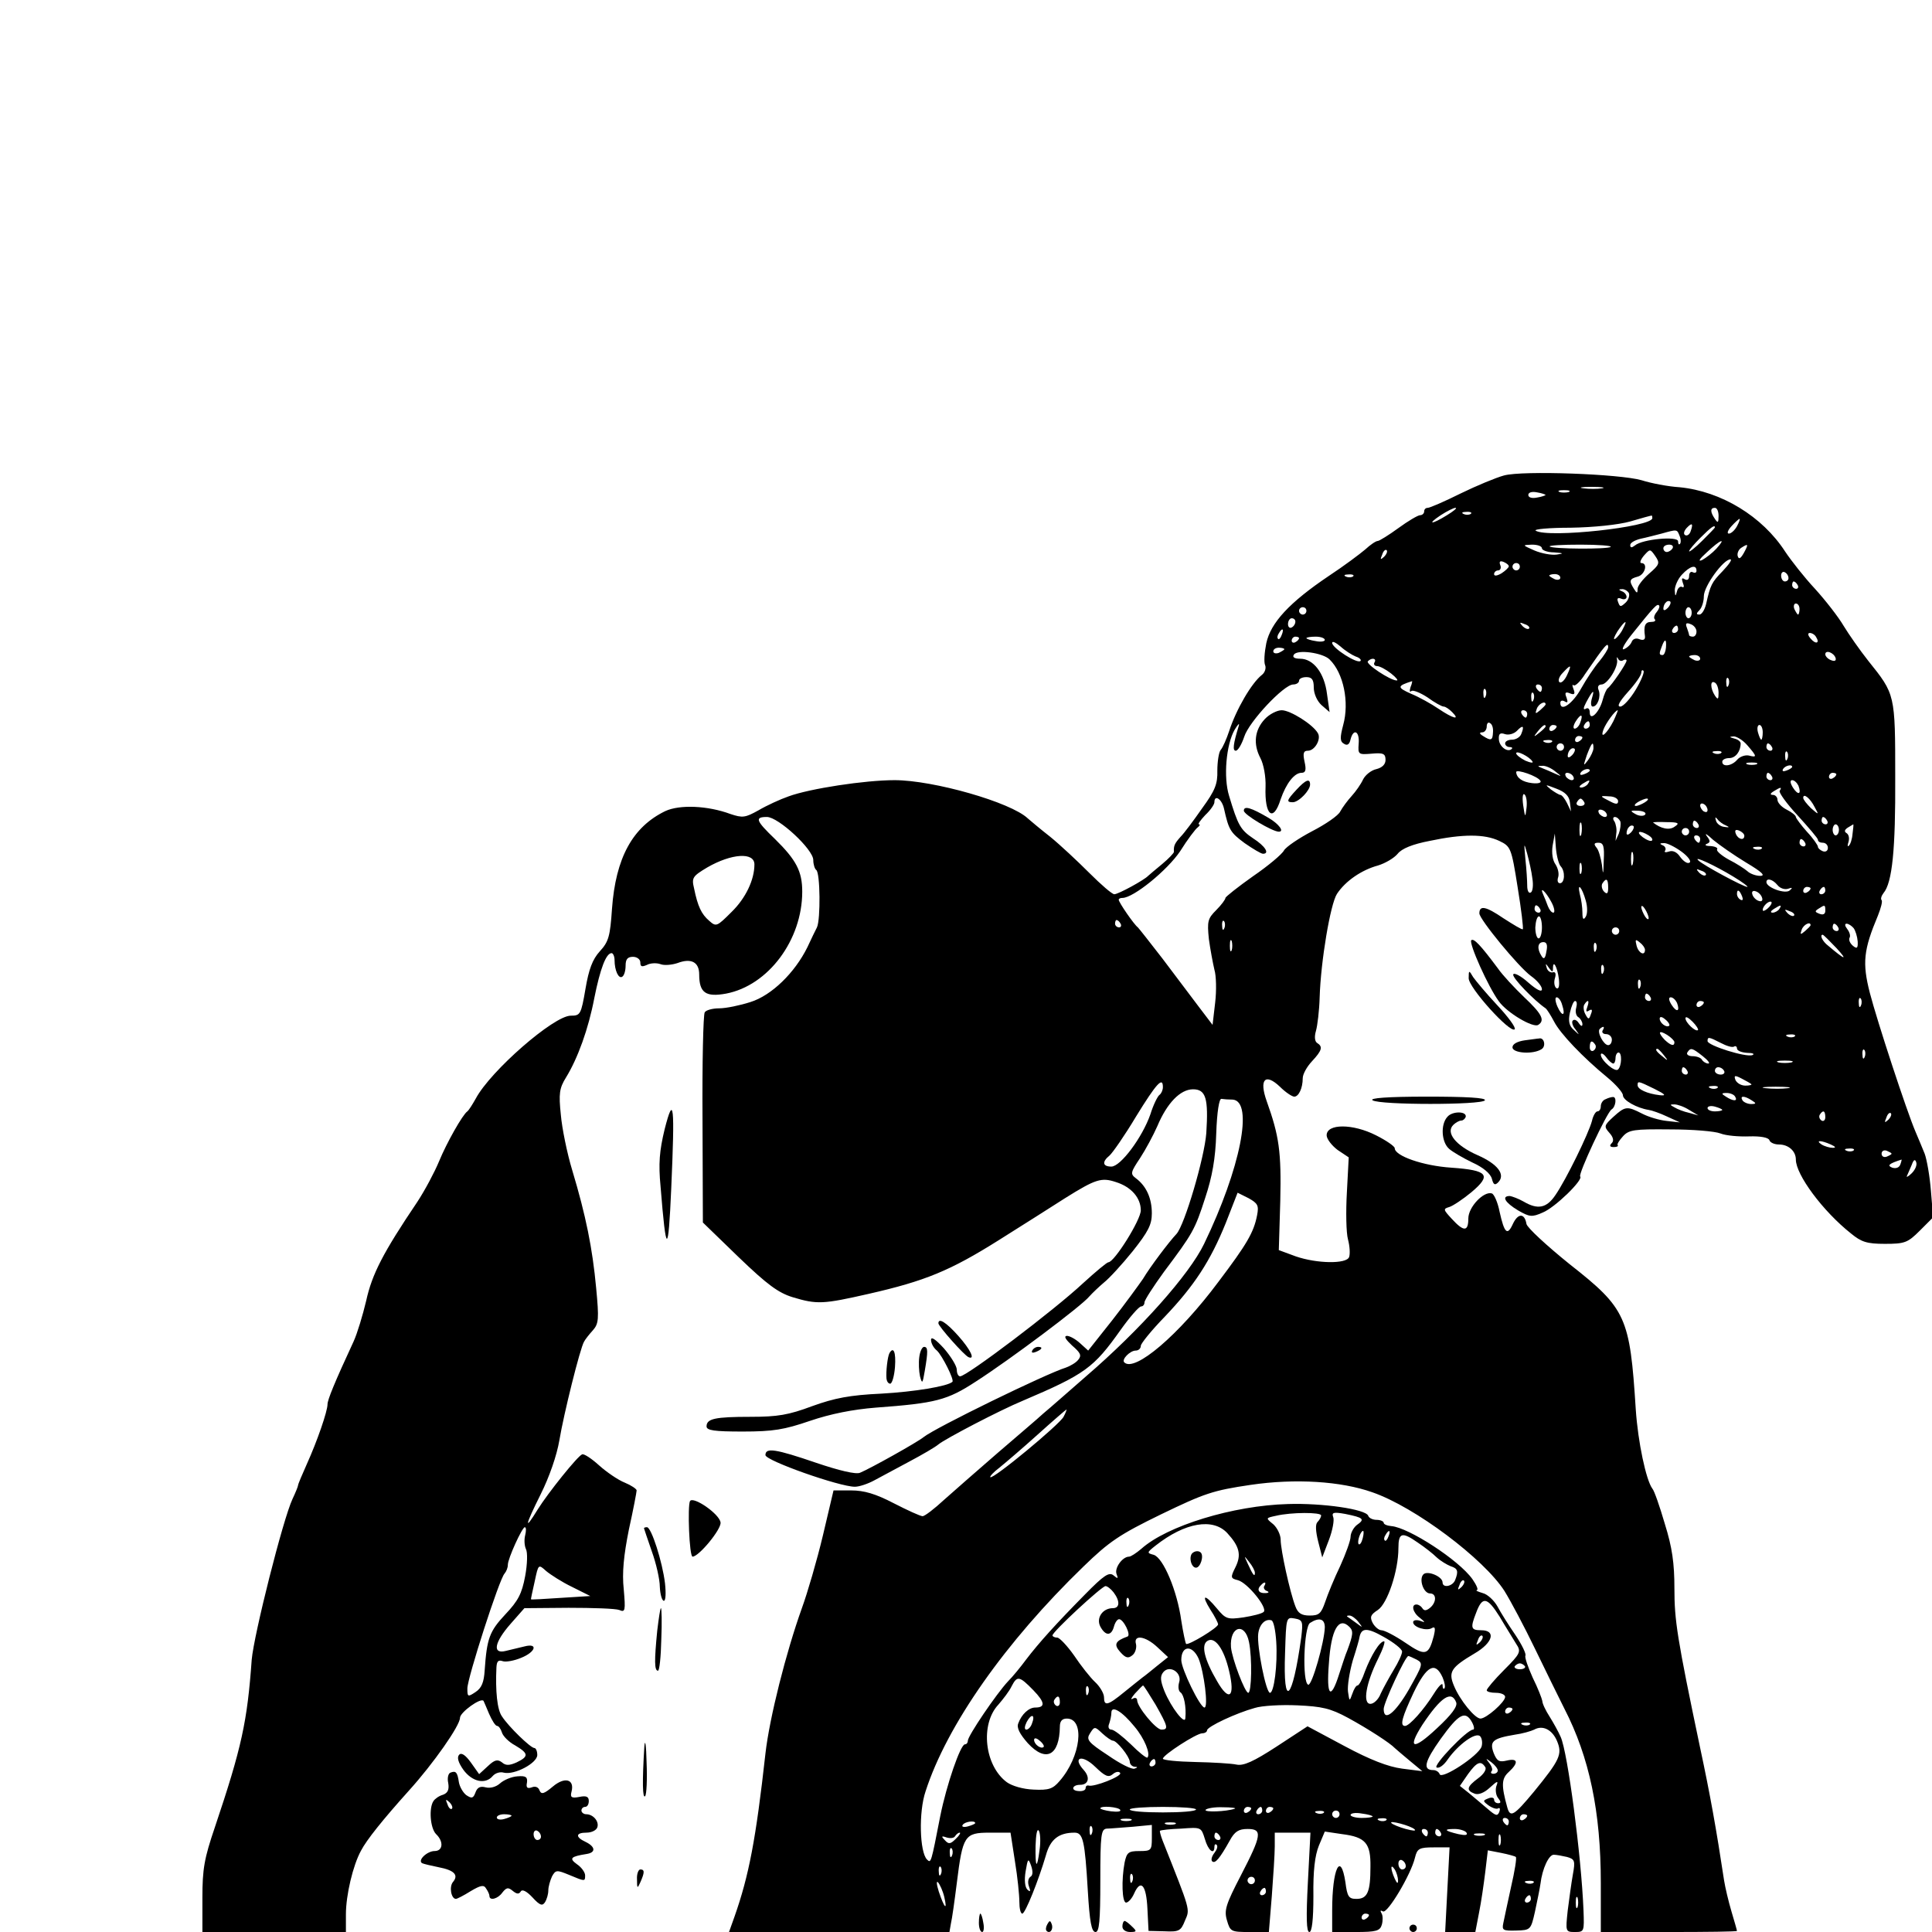 <?xml version="1.0" standalone="no"?>
<!DOCTYPE svg PUBLIC "-//W3C//DTD SVG 20010904//EN"
 "http://www.w3.org/TR/2001/REC-SVG-20010904/DTD/svg10.dtd">
<svg version="1.0" xmlns="http://www.w3.org/2000/svg"
 width="525pt" height="525pt" viewBox="0 0 525 525"
 preserveAspectRatio="xMidYMid meet">
<g transform="translate(0,525) scale(0.1,-0.1)"
fill="#000000" stroke="none">
<path d="M4087 3958 c-22 -6 -75 -28 -118 -49 -44 -22 -84 -39 -89 -39 -6 0
-10 -4 -10 -10 0 -5 -5 -10 -11 -10 -6 0 -33 -16 -59 -35 -26 -19 -52 -35 -56
-35 -5 0 -20 -10 -34 -23 -14 -12 -58 -45 -99 -72 -107 -72 -158 -127 -170
-183 -5 -25 -7 -52 -3 -60 3 -8 -1 -20 -9 -26 -28 -22 -70 -94 -89 -153 -7
-21 -17 -44 -23 -51 -5 -6 -9 -32 -9 -56 1 -36 -6 -54 -41 -102 -23 -33 -49
-68 -59 -78 -16 -18 -19 -24 -18 -41 0 -3 -14 -18 -32 -33 -18 -15 -35 -29
-38 -32 -10 -11 -81 -50 -92 -50 -6 0 -36 26 -68 58 -32 32 -79 76 -106 98
-27 21 -54 44 -61 50 -46 44 -257 104 -362 104 -81 0 -231 -23 -288 -44 -23
-8 -60 -25 -82 -38 -36 -20 -43 -21 -76 -10 -62 23 -138 26 -177 8 -89 -43
-135 -127 -145 -266 -5 -74 -9 -89 -33 -115 -20 -22 -30 -49 -39 -102 -12 -70
-14 -73 -40 -73 -46 0 -218 -150 -258 -225 -9 -16 -19 -32 -23 -35 -13 -9 -56
-85 -77 -136 -12 -29 -38 -78 -59 -110 -93 -138 -123 -196 -139 -269 -9 -38
-24 -88 -34 -110 -52 -112 -71 -159 -71 -171 0 -19 -28 -100 -56 -162 -13 -29
-24 -55 -24 -58 0 -3 -7 -20 -15 -37 -26 -55 -105 -369 -111 -437 -12 -168
-27 -238 -100 -455 -29 -85 -34 -114 -34 -192 l0 -93 195 0 195 0 0 48 c0 52
19 133 41 173 15 29 59 84 130 163 67 74 139 177 139 198 0 15 57 56 64 46 1
-2 8 -18 15 -35 8 -18 17 -33 22 -33 4 0 10 -8 13 -18 3 -10 19 -26 36 -35 37
-22 37 -30 4 -46 -20 -9 -30 -9 -40 0 -12 9 -20 7 -38 -10 l-24 -22 -22 31
c-15 21 -26 28 -32 22 -7 -7 -3 -21 11 -41 24 -33 60 -41 80 -17 7 8 20 12 30
9 29 -7 91 26 91 48 0 11 -4 19 -8 19 -10 0 -70 58 -88 86 -13 18 -18 69 -15
133 1 17 5 21 17 17 8 -3 31 1 50 9 40 16 47 41 9 31 -14 -3 -36 -9 -50 -12
-38 -10 -32 23 13 74 l37 42 120 1 c66 0 128 -2 138 -6 16 -7 17 -2 12 56 -5
45 0 93 14 163 12 54 21 102 21 106 0 4 -15 14 -32 21 -18 7 -50 29 -70 47
-21 19 -41 32 -46 30 -12 -4 -93 -105 -121 -150 -38 -62 -34 -43 8 41 24 48
44 106 51 147 12 72 56 249 67 268 3 6 14 20 24 31 16 18 17 31 9 115 -10 108
-28 197 -65 320 -14 46 -28 115 -31 151 -6 57 -4 72 14 101 32 52 61 132 77
216 16 80 32 122 47 122 4 0 8 -9 8 -19 0 -28 11 -52 21 -45 5 3 9 16 9 30 0
17 5 24 20 24 11 0 20 -7 20 -15 0 -12 4 -13 18 -7 9 5 26 6 37 2 10 -4 31 -2
46 3 37 14 59 3 59 -31 0 -50 18 -62 73 -52 115 22 207 146 207 277 0 55 -16
86 -74 143 -52 50 -56 60 -22 60 31 0 126 -88 126 -117 0 -12 4 -24 8 -27 11
-7 12 -135 2 -156 -4 -8 -16 -32 -26 -54 -34 -69 -97 -131 -155 -149 -28 -9
-66 -17 -85 -17 -18 0 -36 -5 -39 -11 -4 -6 -7 -137 -6 -291 l1 -280 97 -94
c78 -75 108 -97 147 -109 66 -20 83 -19 206 9 154 35 222 63 354 146 65 41
146 92 180 114 83 52 99 57 138 44 42 -13 68 -43 68 -77 0 -26 -72 -141 -88
-141 -4 0 -35 -26 -69 -57 -78 -73 -316 -253 -334 -253 -5 0 -9 8 -9 18 0 10
-16 36 -35 58 -23 25 -35 33 -35 23 0 -9 7 -22 16 -29 14 -13 48 -80 42 -85
-13 -12 -103 -27 -193 -32 -86 -4 -127 -12 -188 -34 -64 -24 -94 -29 -167 -29
-97 0 -120 -5 -120 -26 0 -11 21 -14 98 -14 83 0 113 5 183 29 56 19 116 31
179 36 163 12 194 20 272 71 92 59 288 206 308 231 9 10 27 27 40 38 14 11 49
49 78 85 42 53 52 72 52 103 0 41 -15 74 -43 95 -16 12 -15 16 11 55 15 23 36
62 47 87 26 62 62 100 97 100 35 0 42 -25 36 -119 -5 -67 -59 -250 -81 -274
-20 -21 -72 -90 -91 -122 -11 -16 -48 -67 -84 -113 l-65 -82 -22 20 c-12 11
-28 20 -36 20 -9 -1 -3 -10 14 -26 23 -20 27 -27 17 -39 -6 -8 -22 -17 -33
-21 -55 -17 -356 -164 -387 -189 -17 -14 -146 -86 -173 -97 -11 -5 -57 6 -119
27 -111 38 -138 42 -138 21 0 -15 201 -86 243 -86 12 0 36 8 54 18 17 9 60 32
95 51 34 18 70 39 78 46 18 15 167 93 230 119 169 72 192 89 265 192 25 35 50
64 56 64 5 0 9 5 9 11 0 6 24 43 53 83 78 104 84 114 112 201 19 57 28 107 30
175 2 59 8 95 14 94 6 -1 20 -2 31 -2 57 -5 21 -187 -78 -392 -40 -83 -173
-233 -322 -361 -47 -41 -98 -86 -115 -100 -16 -15 -73 -63 -125 -108 -52 -45
-117 -102 -144 -126 -27 -25 -53 -45 -59 -45 -6 0 -41 16 -78 35 -50 26 -81
35 -116 35 l-48 0 -29 -123 c-16 -67 -42 -156 -57 -197 -43 -120 -88 -298 -99
-395 -26 -234 -45 -332 -84 -443 l-15 -42 299 0 300 0 4 23 c3 12 10 62 16
110 16 129 21 137 89 137 l57 0 12 -78 c7 -42 12 -92 12 -110 0 -17 3 -32 8
-32 8 0 44 90 64 158 12 44 35 62 78 62 23 0 28 -21 36 -158 5 -84 10 -112 21
-112 10 0 13 29 13 140 0 126 2 140 18 141 9 0 41 3 70 5 l52 5 0 -36 c0 -33
-2 -35 -34 -35 -30 0 -34 -4 -40 -31 -9 -48 -7 -109 4 -109 6 0 16 11 22 25
18 40 33 23 36 -42 l3 -60 43 -1 c40 -2 45 1 56 29 14 32 16 24 -61 218 -5 13
-8 25 -7 26 2 2 28 5 58 6 54 4 54 4 64 -28 9 -32 26 -45 26 -21 0 6 3 8 6 5
4 -4 1 -13 -6 -22 -7 -9 -10 -19 -6 -23 8 -7 20 7 48 57 13 24 24 31 48 31 41
0 39 -16 -18 -126 -41 -79 -46 -95 -38 -122 9 -31 11 -32 62 -32 l52 0 8 98
c4 53 8 114 8 135 l0 37 48 0 49 0 -7 -135 c-5 -96 -4 -135 4 -135 7 0 11 33
11 98 -1 68 4 110 15 137 l16 38 47 -7 c64 -8 78 -25 77 -89 0 -68 -8 -87 -38
-87 -21 0 -25 6 -30 45 -13 86 -36 37 -36 -76 l0 -59 64 0 c56 0 66 3 71 20 3
11 3 25 -1 31 -4 7 -3 9 4 5 12 -7 76 100 87 146 6 25 12 28 51 28 l43 0 -6
-115 -6 -115 41 0 41 0 10 52 c6 29 13 79 17 111 l7 59 36 -7 c20 -4 38 -9 40
-11 3 -2 -3 -39 -13 -82 -9 -42 -19 -87 -21 -98 -4 -19 -1 -21 35 -20 39 1 40
2 51 51 6 28 13 62 15 76 5 42 23 79 36 79 7 0 23 -3 36 -6 21 -6 23 -10 16
-48 -4 -22 -10 -67 -14 -98 -6 -57 -6 -58 20 -58 25 0 25 2 23 58 -6 150 -43
430 -62 472 -6 14 -20 39 -30 55 -11 17 -20 36 -20 43 -1 6 -12 35 -26 63 -13
29 -22 55 -20 60 3 4 -9 29 -27 56 -18 26 -40 61 -49 78 -9 16 -27 33 -40 36
-13 4 -20 7 -16 8 5 1 -1 14 -12 30 -37 52 -173 140 -220 144 -12 1 -21 5 -21
9 0 4 -9 8 -19 8 -11 0 -21 5 -23 11 -6 18 -125 35 -218 32 -149 -4 -329 -59
-399 -122 -13 -11 -28 -21 -33 -21 -18 0 -40 -31 -34 -47 5 -13 4 -14 -8 -4
-12 10 -26 1 -78 -52 -77 -78 -125 -131 -160 -177 -14 -19 -36 -46 -49 -59
-31 -33 -109 -148 -109 -161 0 -5 -3 -10 -8 -10 -12 0 -50 -110 -67 -195 -25
-128 -25 -129 -36 -118 -20 20 -23 129 -4 185 58 180 217 406 429 611 70 68
98 87 211 142 118 57 141 65 243 80 122 18 246 10 331 -20 116 -40 303 -181
359 -268 18 -29 55 -99 83 -157 28 -58 64 -131 80 -163 68 -132 99 -280 99
-474 l0 -133 185 0 c102 0 185 1 185 3 0 2 -7 26 -15 53 -8 27 -17 65 -20 84
-21 139 -38 234 -65 360 -63 300 -70 347 -70 434 0 68 -6 111 -26 175 -14 48
-29 91 -34 96 -17 23 -39 126 -45 215 -16 252 -26 274 -180 395 -62 50 -115
99 -117 109 -5 30 -23 30 -37 0 -15 -33 -23 -25 -36 33 -5 26 -15 48 -21 50
-22 7 -64 -37 -64 -68 0 -36 -12 -37 -45 -1 -23 25 -24 27 -7 32 10 3 37 21
60 40 56 47 46 60 -54 67 -77 5 -154 32 -154 53 0 5 -23 21 -51 35 -63 32
-134 32 -134 0 0 -10 14 -28 30 -40 l30 -20 -5 -95 c-3 -52 -2 -110 3 -128 5
-19 6 -40 3 -48 -7 -19 -87 -18 -145 2 l-46 17 4 134 c3 134 -3 176 -37 271
-21 59 -4 77 36 39 15 -15 33 -27 39 -27 12 0 23 23 23 50 0 11 11 31 25 46
28 30 30 40 14 50 -6 4 -8 16 -3 33 4 14 9 55 10 91 3 98 29 253 47 281 23 35
67 65 111 77 20 6 44 20 54 32 11 14 40 26 87 35 90 19 149 19 189 0 31 -15
33 -18 50 -126 10 -61 16 -112 14 -114 -2 -2 -25 12 -53 30 -47 32 -65 36 -65
13 0 -16 106 -145 140 -170 17 -12 30 -28 30 -36 0 -9 -14 -2 -37 18 -20 18
-39 28 -41 22 -3 -9 56 -70 88 -92 4 -3 14 -19 23 -36 17 -33 78 -97 145 -152
23 -19 42 -41 42 -48 0 -14 38 -35 70 -40 8 -1 31 -9 50 -18 l35 -16 -36 4
c-20 2 -50 11 -67 20 -41 21 -46 20 -78 -9 -25 -23 -26 -26 -11 -43 11 -12 13
-22 7 -28 -7 -7 -6 -11 5 -11 8 0 13 2 11 5 -3 2 4 13 14 24 16 18 31 20 128
19 61 0 122 -5 137 -11 15 -6 50 -9 78 -8 31 1 52 -3 55 -10 2 -7 14 -12 26
-12 26 0 46 -18 46 -41 0 -41 73 -140 150 -201 28 -23 43 -28 92 -28 54 0 62
3 95 36 l36 36 -6 72 c-3 39 -11 85 -17 101 -7 17 -18 44 -25 60 -24 56 -104
300 -124 377 -21 82 -17 117 22 210 8 20 13 39 10 42 -3 3 -1 11 5 19 24 28
33 119 32 315 0 226 0 225 -73 316 -23 29 -53 72 -67 95 -14 24 -49 69 -78
101 -29 31 -65 77 -81 101 -62 96 -174 164 -287 175 -32 2 -78 11 -103 19 -58
17 -323 27 -374 13z m266 -35 c-13 -2 -35 -2 -50 0 -16 2 -5 4 22 4 28 0 40
-2 28 -4z m-153 -18 c0 -1 -10 -5 -23 -7 -14 -3 -24 0 -24 7 0 7 10 10 24 7
13 -2 23 -6 23 -7z m63 8 c-7 -2 -19 -2 -25 0 -7 3 -2 5 12 5 14 0 19 -2 13
-5z m-331 -63 c-42 -26 -56 -26 -17 0 17 11 35 20 40 20 6 0 -5 -9 -23 -20z
m738 -2 c0 -19 -2 -20 -10 -8 -13 19 -13 30 0 30 6 0 10 -10 10 -22z m-673 6
c-3 -3 -12 -4 -19 -1 -8 3 -5 6 6 6 11 1 17 -2 13 -5z m493 -12 c0 -24 -284
-55 -317 -34 -6 4 37 8 95 8 63 1 130 8 162 17 30 9 56 16 58 16 1 1 2 -3 2
-7z m230 -22 c-6 -11 -16 -20 -22 -20 -6 0 -3 9 7 20 10 11 20 20 22 20 2 0
-1 -9 -7 -20z m-126 -14 c-3 -9 -10 -13 -15 -10 -5 3 -3 11 4 19 15 16 19 13
11 -9z m66 11 c0 -2 -16 -18 -35 -37 -19 -19 -35 -31 -35 -28 0 4 14 20 31 37
28 28 39 36 39 28z m-96 -23 c4 -9 4 -19 1 -22 -3 -3 -5 0 -5 7 0 15 -97 6
-117 -11 -9 -7 -13 -7 -13 1 0 6 12 13 28 17 15 3 41 10 57 14 43 12 42 12 49
-6z m100 -35 c-10 -11 -28 -25 -39 -31 -12 -5 -7 3 13 21 37 35 55 42 26 10z
m-474 1 c0 -5 15 -11 33 -11 26 -2 28 -3 7 -6 -14 -2 -41 3 -60 11 -34 15 -34
15 -7 16 15 0 27 -4 27 -10z m187 4 c-7 -7 -159 -6 -166 1 -2 3 35 5 84 5 49
0 85 -3 82 -6z m168 -4 c-3 -5 -10 -10 -16 -10 -5 0 -9 5 -9 10 0 6 7 10 16
10 8 0 12 -4 9 -10z m194 -12 c-9 -16 -14 -19 -17 -9 -2 7 2 17 9 22 20 13 21
11 8 -13z m-978 -11 c-10 -9 -11 -8 -5 6 3 10 9 15 12 12 3 -3 0 -11 -7 -18z
m720 -46 c-17 -15 -31 -33 -31 -41 0 -13 -2 -13 -10 0 -14 22 -12 27 10 33 20
5 29 37 10 37 -5 0 -2 9 7 20 17 19 17 19 31 -1 13 -19 12 -23 -17 -48z m-381
20 c0 -3 -9 -12 -20 -19 -12 -7 -20 -8 -20 -2 0 5 5 10 11 10 6 0 9 7 6 14 -4
10 -1 13 9 9 7 -3 14 -8 14 -12z m581 -13 c-30 -31 -33 -37 -45 -90 -4 -16
-12 -28 -18 -28 -9 0 -9 3 0 12 7 7 12 24 12 38 0 27 53 100 72 100 6 0 -4
-14 -21 -32z m-551 12 c0 -5 -4 -10 -10 -10 -5 0 -10 5 -10 10 0 6 5 10 10 10
6 0 10 -4 10 -10z m480 -11 c0 -5 -4 -7 -10 -4 -5 3 -10 -1 -10 -10 0 -10 -5
-13 -12 -9 -8 5 -9 2 -5 -10 4 -9 3 -14 -2 -11 -5 3 -12 -3 -14 -12 -4 -15 -5
-14 -6 3 0 11 8 30 19 42 22 24 40 29 40 11z m250 -20 c0 -5 -4 -9 -10 -9 -5
0 -10 7 -10 16 0 8 5 12 10 9 6 -3 10 -10 10 -16z m-1183 5 c-3 -3 -12 -4 -19
-1 -8 3 -5 6 6 6 11 1 17 -2 13 -5z m563 -4 c0 -5 -7 -7 -15 -4 -8 4 -15 8
-15 10 0 2 7 4 15 4 8 0 15 -4 15 -10z m645 -20 c3 -5 1 -10 -4 -10 -6 0 -11
5 -11 10 0 6 2 10 4 10 3 0 8 -4 11 -10z m-459 -21 c3 -6 0 -18 -8 -26 -14
-13 -16 -13 -21 1 -4 10 -1 13 9 9 7 -3 14 -1 14 5 0 6 -6 13 -12 15 -10 4
-10 6 -1 6 6 1 15 -4 19 -10z m106 -41 c-7 -7 -12 -8 -12 -2 0 6 3 14 7 17 3
4 9 5 12 2 2 -3 -1 -11 -7 -17z m-30 -11 c-7 -8 -9 -17 -5 -20 3 -4 -1 -7 -10
-7 -17 0 -21 -11 -17 -39 1 -9 -4 -12 -15 -8 -9 4 -18 1 -21 -7 -3 -8 -13 -17
-21 -20 -9 -4 1 15 22 41 60 75 68 83 73 78 3 -2 0 -11 -6 -18z m388 8 c0 -8
-2 -15 -4 -15 -2 0 -6 7 -10 15 -3 8 -1 15 4 15 6 0 10 -7 10 -15z m-1340 -5
c0 -5 -4 -10 -10 -10 -5 0 -10 5 -10 10 0 6 5 10 10 10 6 0 10 -4 10 -10z
m1047 -5 c0 -8 -4 -15 -9 -15 -4 0 -8 7 -8 15 0 8 4 15 8 15 5 0 9 -7 9 -15z
m-1077 -24 c0 -6 -4 -13 -10 -16 -5 -3 -10 1 -10 9 0 9 5 16 10 16 6 0 10 -4
10 -9z m635 -19 c-3 -3 -11 0 -18 7 -9 10 -8 11 6 5 10 -3 15 -9 12 -12z m255
-1 c-5 -11 -15 -23 -21 -27 -6 -3 -3 5 6 20 20 30 30 35 15 7z m200 -7 c0 -8
-4 -14 -10 -14 -5 0 -10 2 -10 4 0 2 -3 12 -6 20 -5 12 -2 15 10 10 9 -3 16
-12 16 -20z m-50 6 c0 -5 -5 -10 -11 -10 -5 0 -7 5 -4 10 3 6 8 10 11 10 2 0
4 -4 4 -10z m-1077 -15 c-3 -9 -8 -14 -10 -11 -3 3 -2 9 2 15 9 16 15 13 8 -4z
m1452 -6 c11 -17 -1 -21 -15 -4 -8 9 -8 15 -2 15 6 0 14 -5 17 -11z m-1405 -3
c0 -3 -4 -8 -10 -11 -5 -3 -10 -1 -10 4 0 6 5 11 10 11 6 0 10 -2 10 -4z m70
-5 c0 -4 -11 -6 -25 -3 -14 2 -25 6 -25 8 0 2 11 4 25 4 14 0 25 -4 25 -9z
m84 -45 c10 -3 16 -9 13 -12 -8 -9 -77 35 -77 49 0 6 10 1 23 -10 12 -11 31
-23 41 -27z m843 24 c-1 -11 -5 -20 -9 -20 -10 0 -10 4 -2 24 8 22 13 20 11
-4z m-157 1 c0 -5 -11 -22 -24 -38 -13 -15 -35 -48 -49 -73 -23 -42 -57 -66
-57 -40 0 6 5 8 12 4 8 -5 9 -2 5 10 -6 14 -3 17 9 12 12 -5 15 -2 10 11 -4
10 -4 14 0 11 3 -4 18 9 31 30 55 80 63 89 63 73z m-880 -5 c0 -2 -7 -6 -15
-10 -8 -3 -15 -1 -15 4 0 6 7 10 15 10 8 0 15 -2 15 -4z m123 -28 c38 -37 54
-116 37 -178 -9 -34 -9 -45 2 -51 9 -6 15 -2 18 12 8 31 25 22 22 -12 -2 -29
-1 -30 35 -27 32 3 38 0 38 -17 0 -12 -9 -21 -25 -25 -14 -3 -30 -16 -36 -28
-6 -13 -20 -33 -31 -45 -11 -12 -25 -31 -31 -42 -5 -11 -40 -35 -77 -54 -36
-19 -70 -42 -76 -52 -5 -10 -43 -42 -84 -70 -41 -29 -75 -56 -75 -59 0 -4 -11
-19 -25 -33 -23 -23 -25 -30 -20 -79 4 -29 11 -66 15 -83 5 -16 6 -57 2 -90
l-7 -60 -38 50 c-21 28 -65 86 -98 130 -34 44 -64 82 -67 85 -10 7 -52 68 -52
75 0 3 4 5 10 5 30 0 122 75 157 127 20 32 42 61 48 65 5 4 7 8 3 8 -4 0 4 11
17 25 14 13 25 29 25 35 0 22 20 9 26 -17 13 -58 17 -65 56 -94 23 -16 45 -29
50 -29 19 0 6 21 -27 42 -34 23 -41 35 -65 115 -16 51 -8 140 15 180 9 15 14
20 11 10 -15 -49 -17 -67 -8 -67 6 0 16 17 23 38 13 41 108 142 133 142 9 0
16 5 16 10 0 6 9 10 20 10 15 0 20 -7 20 -28 0 -17 9 -37 21 -48 l22 -19 -7
49 c-7 57 -37 96 -73 96 -15 0 -22 4 -17 11 9 15 79 5 97 -13z m1375 4 c2 -7
-2 -10 -12 -6 -9 3 -16 11 -16 16 0 13 23 5 28 -10z m-577 -6 c5 3 9 2 9 -1 0
-8 -41 -68 -51 -75 -4 -3 -10 -17 -14 -32 -9 -34 -35 -59 -35 -34 0 10 -5 14
-11 10 -7 -4 -7 2 1 17 18 34 24 38 16 12 -4 -13 -3 -23 2 -23 13 0 23 27 16
45 -4 9 0 15 8 15 16 0 47 49 42 68 -1 7 0 8 3 2 2 -5 9 -8 14 -4z m209 4 c0
-5 -7 -7 -15 -4 -8 4 -15 8 -15 10 0 2 7 4 15 4 8 0 15 -4 15 -10z m-885 -10
c-3 -5 0 -10 7 -10 7 0 24 -9 38 -20 14 -11 21 -20 15 -19 -17 0 -85 45 -78
52 10 11 25 8 18 -3z m523 -35 c-6 -13 -15 -22 -20 -19 -5 3 -2 15 8 25 23 25
26 24 12 -6z m187 -39 c-15 -25 -34 -46 -42 -46 -10 0 -3 13 21 40 20 22 36
45 36 52 0 6 3 9 6 5 3 -3 -6 -26 -21 -51z m252 12 c-3 -8 -6 -5 -6 6 -1 11 2
17 5 13 3 -3 4 -12 1 -19z m-864 -5 c-3 -10 -3 -15 2 -11 4 4 24 -4 44 -17 19
-14 39 -25 44 -25 5 0 15 -7 23 -15 23 -23 3 -18 -37 9 -19 13 -53 32 -75 41
-38 17 -38 21 3 34 1 1 0 -7 -4 -16z m837 -16 c0 -18 -2 -19 -10 -7 -13 20
-13 43 0 35 6 -3 10 -16 10 -28z m-480 13 c0 -5 -2 -10 -4 -10 -3 0 -8 5 -11
10 -3 6 -1 10 4 10 6 0 11 -4 11 -10z m-153 -22 c-3 -8 -6 -5 -6 6 -1 11 2 17
5 13 3 -3 4 -12 1 -19z m130 -10 c-3 -8 -6 -5 -6 6 -1 11 2 17 5 13 3 -3 4
-12 1 -19z m33 -12 c0 -2 -7 -9 -15 -16 -13 -11 -14 -10 -9 4 5 14 24 23 24
12z m-50 -26 c0 -5 -2 -10 -4 -10 -3 0 -8 5 -11 10 -3 6 -1 10 4 10 6 0 11 -4
11 -10z m234 -20 c-17 -33 -37 -51 -27 -23 6 17 32 53 39 53 1 0 -4 -13 -12
-30z m-90 -4 c-3 -9 -10 -16 -15 -16 -5 0 -4 9 3 20 14 22 21 20 12 -4z m-237
-26 c-1 -22 -5 -24 -27 -10 -10 6 -11 10 -2 10 6 0 12 7 12 16 0 8 4 13 9 9 6
-3 9 -14 8 -25z m263 20 c0 -5 -5 -10 -11 -10 -5 0 -7 5 -4 10 3 6 8 10 11 10
2 0 4 -4 4 -10z m-186 -24 c-3 -9 -15 -16 -25 -16 -10 0 -19 -4 -19 -10 0 -5
5 -10 12 -10 6 0 9 -2 6 -5 -11 -11 -34 6 -35 26 -1 15 3 19 17 14 10 -3 24 1
32 9 16 17 21 14 12 -8z m66 20 c0 -2 -8 -10 -17 -17 -16 -13 -17 -12 -4 4 13
16 21 21 21 13z m30 0 c0 -3 -4 -8 -10 -11 -5 -3 -10 -1 -10 4 0 6 5 11 10 11
6 0 10 -2 10 -4z m560 -16 c0 -11 -2 -20 -4 -20 -2 0 -6 9 -9 20 -3 11 -1 20
4 20 5 0 9 -9 9 -20z m-490 -14 c0 -3 -4 -8 -10 -11 -5 -3 -10 -1 -10 4 0 6 5
11 10 11 6 0 10 -2 10 -4z m448 -21 c27 -31 27 -34 4 -28 -10 2 -24 -3 -31
-11 -15 -18 -41 -21 -41 -6 0 6 9 10 19 10 17 0 31 18 31 40 0 5 -8 11 -17 13
-14 4 -15 5 -2 6 8 0 25 -10 37 -24z m-531 9 c-3 -3 -12 -4 -19 -1 -8 3 -5 6
6 6 11 1 17 -2 13 -5z m33 -14 c0 -5 -4 -10 -10 -10 -5 0 -10 5 -10 10 0 6 5
10 10 10 6 0 10 -4 10 -10z m80 -3 c0 -7 -7 -22 -15 -33 -13 -17 -13 -16 -3
14 13 34 18 40 18 19z m485 3 c3 -5 1 -10 -4 -10 -6 0 -11 5 -11 10 0 6 2 10
4 10 3 0 8 -4 11 -10z m-543 -22 c-7 -7 -12 -8 -12 -2 0 6 3 14 7 17 3 4 9 5
12 2 2 -3 -1 -11 -7 -17z m-108 -17 c4 -5 -5 -4 -19 2 -14 7 -25 16 -25 20 0
9 36 -9 44 -22z m513 23 c-3 -3 -12 -4 -19 -1 -8 3 -5 6 6 6 11 1 17 -2 13 -5z
m180 -16 c-3 -8 -6 -5 -6 6 -1 11 2 17 5 13 3 -3 4 -12 1 -19z m-84 -15 c-7
-2 -19 -2 -25 0 -7 3 -2 5 12 5 14 0 19 -2 13 -5z m-547 -19 c19 -15 19 -15
-1 -6 -11 5 -27 12 -35 15 -13 5 -13 6 1 6 8 1 24 -6 35 -15z m644 12 c0 -2
-7 -7 -16 -10 -8 -3 -12 -2 -9 4 6 10 25 14 25 6z m-684 -38 c3 -5 -6 -8 -23
-6 -26 3 -42 14 -43 30 0 9 59 -11 66 -24z m134 28 c0 -2 -7 -7 -16 -10 -8 -3
-12 -2 -9 4 6 10 25 14 25 6z m-45 -16 c3 -5 2 -10 -4 -10 -5 0 -13 5 -16 10
-3 6 -2 10 4 10 5 0 13 -4 16 -10z m540 0 c3 -5 1 -10 -4 -10 -6 0 -11 5 -11
10 0 6 2 10 4 10 3 0 8 -4 11 -10z m175 6 c0 -3 -4 -8 -10 -11 -5 -3 -10 -1
-10 4 0 6 5 11 10 11 6 0 10 -2 10 -4z m-675 -26 c-3 -5 -12 -10 -18 -10 -7 0
-6 4 3 10 19 12 23 12 15 0z m572 -5 c9 -24 -1 -27 -15 -5 -8 13 -8 20 -2 20
6 0 13 -7 17 -15z m-621 -45 l3 -25 -11 23 c-6 12 -14 22 -18 22 -3 0 -15 7
-26 15 -17 14 -16 14 15 2 24 -9 35 -20 37 -37z m570 31 c-3 -4 19 -35 49 -67
30 -33 55 -62 55 -66 0 -5 6 -8 13 -8 8 0 14 -6 14 -14 0 -8 -6 -12 -14 -9 -7
3 -13 8 -13 12 0 4 -13 23 -30 41 -16 18 -30 37 -30 40 0 4 -11 13 -25 20 -14
7 -25 19 -25 27 0 7 -6 13 -12 13 -9 0 -8 4 2 10 19 12 23 12 16 1z m-688 -47
c-3 -27 -4 -26 -9 8 -3 22 -1 34 4 29 5 -5 7 -21 5 -37z m249 19 c0 -9 -6 -9
-21 -1 -30 15 -30 16 -3 14 13 0 24 -6 24 -13z m534 -16 c12 -22 12 -22 -10
-3 -11 11 -21 23 -21 28 0 14 19 -1 31 -25z m-626 13 c3 -5 -1 -10 -10 -10 -9
0 -13 5 -10 10 3 6 8 10 10 10 2 0 7 -4 10 -10z m165 0 c-8 -5 -19 -10 -25
-10 -5 0 -3 5 5 10 8 5 20 10 25 10 6 0 3 -5 -5 -10z m170 -21 c0 -6 -4 -7
-10 -4 -5 3 -10 11 -10 16 0 6 5 7 10 4 6 -3 10 -11 10 -16z m-275 -9 c3 -5 2
-10 -4 -10 -5 0 -13 5 -16 10 -3 6 -2 10 4 10 5 0 13 -4 16 -10z m105 -4 c-4
-4 -16 -4 -26 2 -16 9 -14 10 8 9 15 -1 23 -6 18 -11z m-67 -18 c2 -7 0 -22
-4 -33 l-9 -20 2 20 c2 11 -1 26 -5 33 -5 6 -4 12 1 12 6 0 12 -6 15 -12z
m287 -11 c11 -5 9 -6 -4 -4 -11 1 -21 9 -23 17 -3 10 -2 11 4 4 4 -6 15 -14
23 -17z m275 13 c3 -5 1 -10 -4 -10 -6 0 -11 5 -11 10 0 6 2 10 4 10 3 0 8 -4
11 -10z m-668 -37 c-3 -10 -5 -4 -5 12 0 17 2 24 5 18 2 -7 2 -21 0 -30z m254
21 c-14 -11 -38 -6 -59 11 -1 1 15 2 36 1 33 0 37 -3 23 -12z m64 6 c3 -5 1
-10 -4 -10 -6 0 -11 5 -11 10 0 6 2 10 4 10 3 0 8 -4 11 -10z m-183 -22 c-7
-7 -12 -8 -12 -2 0 6 3 14 7 17 3 4 9 5 12 2 2 -3 -1 -11 -7 -17z m565 7 c0
-8 -4 -15 -9 -15 -4 0 -8 7 -8 15 0 8 4 15 8 15 5 0 9 -7 9 -15z m37 -11 c-1
-14 -6 -29 -10 -32 -4 -4 -4 1 -1 10 3 10 1 20 -5 24 -7 4 -6 9 3 15 8 5 15 9
15 9 1 0 0 -12 -2 -26z m-444 6 c0 -5 -4 -10 -10 -10 -5 0 -10 5 -10 10 0 6 5
10 10 10 6 0 10 -4 10 -10z m150 -11 c0 -14 -17 -10 -23 5 -4 10 -1 13 9 9 7
-3 14 -9 14 -14z m-260 1 c8 -5 12 -11 9 -14 -3 -3 -14 1 -25 9 -21 16 -8 20
16 5z m265 -74 c42 -25 54 -36 38 -36 -12 0 -28 6 -35 13 -7 6 -30 21 -50 31
-20 11 -35 24 -32 28 3 4 -5 8 -18 9 -13 0 -17 3 -10 6 10 4 10 8 0 21 -7 10
1 5 17 -10 17 -14 57 -42 90 -62z m-504 -10 c13 -14 11 -46 -2 -46 -6 0 -8 7
-5 16 3 9 0 24 -7 35 -8 11 -11 31 -8 51 l6 33 3 -40 c2 -22 8 -44 13 -49z
m379 74 c0 -5 -2 -10 -4 -10 -3 0 -8 5 -11 10 -3 6 -1 10 4 10 6 0 11 -4 11
-10z m285 -10 c3 -5 1 -10 -4 -10 -6 0 -11 5 -11 10 0 6 2 10 4 10 3 0 8 -4
11 -10z m-741 -97 c3 -18 1 -35 -4 -38 -6 -4 -10 5 -10 18 0 13 -2 46 -5 73
-4 45 -4 46 5 14 5 -19 12 -49 14 -67z m194 50 c-1 -41 -2 -43 -5 -13 -3 19
-9 41 -15 47 -8 10 -6 13 6 13 13 0 16 -10 14 -47z m211 23 c18 -13 28 -27 22
-30 -5 -4 -16 3 -25 15 -9 14 -21 19 -31 15 -9 -3 -14 -2 -10 3 3 5 -1 12 -7
14 -9 4 -8 6 3 6 8 1 30 -10 48 -23z m218 8 c-3 -3 -12 -4 -19 -1 -8 3 -5 6 6
6 11 1 17 -2 13 -5z m-350 -41 c-3 -10 -5 -4 -5 12 0 17 2 24 5 18 2 -7 2 -21
0 -30z m-2387 -2 c0 -42 -24 -92 -62 -129 -40 -40 -42 -41 -61 -24 -21 18 -31
39 -41 88 -7 29 -4 33 36 57 66 38 128 42 128 8z m2660 -33 c25 -15 42 -28 38
-28 -10 0 -120 59 -133 72 -15 14 44 -13 95 -44z m-413 10 c-3 -7 -5 -2 -5 12
0 14 2 19 5 13 2 -7 2 -19 0 -25z m338 -6 c-3 -3 -11 0 -18 7 -9 10 -8 11 6 5
10 -3 15 -9 12 -12z m-265 -34 c0 -16 -3 -19 -11 -11 -6 6 -8 16 -5 22 11 17
16 13 16 -11z m460 7 c7 -9 20 -13 29 -10 11 4 13 3 5 -4 -11 -12 -64 7 -64
22 0 12 17 8 30 -8z m-521 -42 c5 -17 5 -36 0 -44 -6 -10 -9 -7 -9 11 0 14 -3
36 -7 50 -8 35 6 19 16 -17z m611 33 c0 -3 -4 -8 -10 -11 -5 -3 -10 -1 -10 4
0 6 5 11 10 11 6 0 10 -2 10 -4z m40 -6 c0 -5 -5 -10 -11 -10 -5 0 -7 5 -4 10
3 6 8 10 11 10 2 0 4 -4 4 -10z m-745 -30 c9 -16 11 -30 6 -30 -5 0 -11 8 -15
18 -3 9 -9 23 -12 30 -12 26 6 10 21 -18z m519 14 c3 -8 2 -12 -4 -9 -6 3 -10
10 -10 16 0 14 7 11 14 -7z m54 -3 c3 -8 -1 -12 -9 -9 -7 2 -15 10 -17 17 -3
8 1 12 9 9 7 -2 15 -10 17 -17z m20 -25 c-7 -8 -15 -12 -17 -11 -5 6 10 25 20
25 5 0 4 -6 -3 -14z m-623 -6 c3 -5 1 -10 -4 -10 -6 0 -11 5 -11 10 0 6 2 10
4 10 3 0 8 -4 11 -10z m295 -25 c0 -5 -5 -3 -10 5 -5 8 -10 20 -10 25 0 6 5 3
10 -5 5 -8 10 -19 10 -25z m355 25 c-3 -5 -12 -10 -18 -10 -7 0 -6 4 3 10 19
12 23 12 15 0z m125 -5 c0 -9 -6 -12 -16 -8 -13 5 -13 7 -2 14 17 11 18 11 18
-6z m-85 -13 c-3 -3 -11 0 -18 7 -9 10 -8 11 6 5 10 -3 15 -9 12 -12z m-685
-32 c0 -16 -4 -30 -9 -30 -5 0 -9 14 -9 30 1 17 5 30 10 30 4 0 8 -13 8 -30z
m-1145 10 c3 -5 1 -10 -4 -10 -6 0 -11 5 -11 10 0 6 2 10 4 10 3 0 8 -4 11
-10z m282 -12 c-3 -8 -6 -5 -6 6 -1 11 2 17 5 13 3 -3 4 -12 1 -19z m1593 8
c0 -2 -7 -9 -15 -16 -13 -11 -14 -10 -9 4 5 14 24 23 24 12z m75 -6 c3 -5 1
-10 -4 -10 -6 0 -11 5 -11 10 0 6 2 10 4 10 3 0 8 -4 11 -10z m42 -2 c5 -7 10
-23 11 -36 1 -19 -2 -21 -13 -12 -8 7 -12 16 -9 22 3 5 0 15 -6 23 -7 9 -8 15
-2 15 5 0 14 -6 19 -12z m-637 -8 c0 -5 -4 -10 -10 -10 -5 0 -10 5 -10 10 0 6
5 10 10 10 6 0 10 -4 10 -10z m591 -47 c31 -34 23 -32 -23 7 -16 12 -24 30
-15 30 2 0 19 -17 38 -37z m-1644 -5 c-3 -7 -5 -2 -5 12 0 14 2 19 5 13 2 -7
2 -19 0 -25z m1123 1 c0 -18 -18 -9 -23 12 -4 16 -3 18 9 8 8 -6 14 -15 14
-20z m-268 -5 c-3 -19 -7 -22 -13 -12 -13 20 -11 38 5 38 9 0 12 -8 8 -26z
m135 4 c-3 -8 -6 -5 -6 6 -1 11 2 17 5 13 3 -3 4 -12 1 -19z m-117 -49 c0 25
12 3 16 -29 2 -19 0 -29 -7 -25 -5 4 -7 15 -4 26 4 12 2 19 -5 17 -7 -2 -15 4
-17 12 -4 13 -3 13 6 0 9 -12 11 -13 11 -1z m137 -11 c-3 -8 -6 -5 -6 6 -1 11
2 17 5 13 3 -3 4 -12 1 -19z m100 -40 c-3 -8 -6 -5 -6 6 -1 11 2 17 5 13 3 -3
4 -12 1 -19z m28 -28 c3 -5 1 -10 -4 -10 -6 0 -11 5 -11 10 0 6 2 10 4 10 3 0
8 -4 11 -10z m-240 -21 c10 -30 0 -33 -13 -4 -6 14 -7 25 -2 25 5 0 12 -9 15
-21z m312 6 c9 -24 -1 -27 -15 -5 -8 13 -8 20 -2 20 6 0 13 -7 17 -15z m500
-7 c-3 -8 -6 -5 -6 6 -1 11 2 17 5 13 3 -3 4 -12 1 -19z m-774 -7 c-3 -10 0
-22 6 -25 6 -4 11 -13 11 -19 0 -7 -4 -6 -10 3 -5 8 -12 11 -16 7 -4 -3 -1
-15 7 -24 12 -17 12 -17 -4 -2 -13 11 -16 24 -11 47 4 18 10 32 14 32 5 0 6
-8 3 -19z m30 2 c-4 -11 -3 -14 5 -9 8 5 10 2 5 -10 -5 -15 -7 -15 -15 0 -5 9
-6 21 -3 26 10 16 15 12 8 -7z m317 13 c0 -3 -4 -8 -10 -11 -5 -3 -10 -1 -10
4 0 6 5 11 10 11 6 0 10 -2 10 -4z m-94 -63 c-7 -7 -26 7 -26 19 0 6 6 6 15
-2 9 -7 13 -15 11 -17z m78 -12 c-6 -6 -34 20 -34 32 0 6 8 2 19 -9 10 -10 17
-21 15 -23z m-259 -1 c-3 -5 1 -10 9 -10 9 0 16 -7 16 -15 0 -8 -4 -15 -10
-15 -12 0 -31 35 -23 44 10 9 15 7 8 -4z m195 -32 c0 -12 -10 -9 -26 6 -20 21
-17 28 6 14 11 -7 20 -16 20 -20z m327 16 c-3 -3 -12 -4 -19 -1 -8 3 -5 6 6 6
11 1 17 -2 13 -5z m-201 -18 c15 -8 31 -13 36 -10 4 3 8 0 8 -5 0 -6 12 -11
28 -12 15 0 21 -3 14 -6 -17 -7 -122 26 -122 38 0 12 3 12 36 -5z m-341 -5 c3
-5 1 -12 -5 -16 -5 -3 -10 1 -10 9 0 18 6 21 15 7z m186 -28 c13 -16 12 -17
-3 -4 -17 13 -22 21 -14 21 2 0 10 -8 17 -17z m106 -3 c14 -11 21 -20 15 -20
-6 0 -14 5 -17 10 -3 6 -15 10 -26 10 -11 0 -17 5 -14 10 9 14 13 13 42 -10z
m440 -2 c-3 -8 -6 -5 -6 6 -1 11 2 17 5 13 3 -3 4 -12 1 -19z m-683 -18 c3 0
6 7 6 15 0 8 4 15 8 15 10 0 9 -36 -1 -46 -8 -9 -47 25 -47 40 0 6 7 3 14 -6
7 -10 16 -18 20 -18z m484 3 c-10 -2 -26 -2 -35 0 -10 3 -2 5 17 5 19 0 27 -2
18 -5z m-283 -23 c3 -5 1 -10 -4 -10 -6 0 -11 5 -11 10 0 6 2 10 4 10 3 0 8
-4 11 -10z m100 0 c3 -5 -1 -10 -9 -10 -9 0 -16 5 -16 10 0 6 4 10 9 10 6 0
13 -4 16 -10z m74 -36 c2 -2 -5 -4 -16 -4 -12 0 -23 7 -27 15 -5 13 -2 14 17
4 12 -6 24 -13 26 -15z m-1599 -8 c0 -8 -4 -17 -9 -21 -5 -3 -17 -27 -25 -53
-22 -63 -81 -142 -106 -142 -24 0 -26 13 -5 30 8 7 41 54 72 106 56 91 73 109
73 80z m1336 -5 c30 -15 33 -19 14 -17 -34 4 -60 16 -60 27 0 12 1 12 46 -10z
m171 3 c-3 -3 -12 -4 -19 -1 -8 3 -5 6 6 6 11 1 17 -2 13 -5z m191 -1 c-15 -2
-42 -2 -60 0 -18 2 -6 4 27 4 33 0 48 -2 33 -4z m-143 -23 c8 -13 -5 -13 -25
0 -13 8 -13 10 2 10 9 0 20 -4 23 -10z m45 -10 c13 -8 13 -10 -2 -10 -9 0 -20
5 -23 10 -8 13 5 13 25 0z m-170 -26 l25 -15 -25 7 c-14 3 -32 10 -40 15 -13
7 -13 8 0 8 8 0 26 -6 40 -15z m90 0 c0 -2 -9 -4 -20 -4 -11 0 -20 4 -20 9 0
5 9 7 20 4 11 -3 20 -7 20 -9z m280 -20 c0 -8 -5 -12 -10 -9 -6 4 -8 11 -5 16
9 14 15 11 15 -7z m171 -7 c-10 -9 -11 -8 -5 6 3 10 9 15 12 12 3 -3 0 -11 -7
-18z m-156 -67 c13 -6 15 -9 5 -9 -8 0 -22 4 -30 9 -18 12 -2 12 25 0z m62
-16 c-3 -3 -12 -4 -19 -1 -8 3 -5 6 6 6 11 1 17 -2 13 -5z m103 -9 c0 -2 -6
-5 -13 -8 -8 -3 -14 1 -14 8 0 7 6 11 14 8 7 -3 13 -6 13 -8z m24 -29 c-3 -9
-12 -12 -22 -9 -15 6 -9 11 25 22 1 1 0 -5 -3 -13z m31 -24 c-10 -10 -16 -12
-13 -7 3 6 8 19 13 30 5 14 9 16 12 7 3 -8 -3 -21 -12 -30z m-1779 -114 c-9
-47 -28 -79 -105 -181 -108 -145 -228 -247 -256 -219 -8 8 16 32 31 32 8 0 14
6 14 13 0 6 29 42 65 79 80 84 124 151 166 255 l32 82 30 -15 c25 -14 28 -20
23 -46z m-526 -548 c-11 -21 -192 -171 -199 -164 -2 2 9 14 25 26 16 13 63 53
104 90 41 37 76 67 78 68 1 0 -2 -9 -8 -20z m700 -268 c0 -4 -4 -12 -10 -18
-6 -6 -5 -25 2 -53 l11 -43 18 47 c10 26 15 54 12 62 -5 13 0 15 33 9 49 -10
54 -14 31 -30 -9 -7 -17 -22 -17 -32 0 -10 -13 -46 -28 -79 -16 -33 -34 -77
-41 -98 -11 -32 -17 -37 -42 -37 -22 0 -32 6 -39 25 -15 39 -40 153 -40 181 0
13 -9 32 -20 42 -21 17 -21 17 7 23 42 10 123 10 123 1z m-255 -48 c33 -36 39
-59 22 -93 -14 -28 -13 -30 7 -35 26 -7 81 -75 70 -86 -5 -5 -30 -11 -55 -15
-43 -6 -48 -5 -72 24 -34 41 -44 39 -18 -3 12 -18 21 -36 21 -40 0 -9 -81 -58
-87 -53 -2 3 -8 31 -13 63 -11 81 -49 171 -75 179 -19 5 -19 6 5 25 80 63 156
76 195 34z m-1908 -6 c-3 -12 -2 -28 2 -37 5 -9 4 -42 -2 -74 -9 -48 -19 -67
-54 -104 -43 -46 -50 -65 -56 -152 -2 -32 -8 -48 -25 -59 -21 -14 -22 -13 -22
10 0 28 87 298 101 312 5 6 9 16 9 24 0 17 39 102 46 102 4 0 4 -10 1 -22z
m2276 -8 c-3 -12 -8 -19 -11 -16 -5 6 5 36 12 36 2 0 2 -9 -1 -20z m70 5 c-3
-9 -8 -14 -10 -11 -3 3 -2 9 2 15 9 16 15 13 8 -4z m80 -17 c18 -12 41 -30 51
-40 11 -10 28 -20 38 -24 19 -6 22 -13 12 -38 -7 -17 -34 -22 -34 -6 0 16 -41
33 -52 22 -13 -13 0 -52 18 -52 18 0 18 -24 0 -39 -10 -8 -16 -9 -21 -1 -3 5
-10 10 -16 10 -15 0 -10 -22 9 -36 16 -13 16 -14 0 -8 -10 3 -18 1 -18 -4 0
-14 37 -25 51 -16 9 5 10 -1 5 -22 -14 -53 -23 -55 -77 -18 -28 19 -57 34 -65
34 -7 0 -18 9 -24 20 -8 16 -6 22 14 35 26 17 56 106 56 168 0 43 10 45 53 15z
m-443 -82 c0 -12 -5 -7 -19 24 -11 24 -11 24 3 6 9 -11 16 -24 16 -30z m-1856
-38 l50 -25 -80 -5 c-43 -3 -80 -5 -81 -4 -1 0 4 22 10 49 10 47 10 47 31 28
12 -10 43 -30 70 -43z m2417 -1 c-10 -9 -11 -8 -5 6 3 10 9 15 12 12 3 -3 0
-11 -7 -18z m-535 4 c-4 -5 0 -12 6 -14 8 -3 6 -6 -4 -6 -18 -1 -24 10 -11 22
9 10 15 8 9 -2z m-410 -18 c18 -24 17 -43 -2 -43 -28 0 -46 -27 -34 -50 14
-26 30 -26 37 0 3 11 9 20 14 20 12 0 33 -43 23 -47 -34 -12 -38 -22 -20 -42
15 -17 22 -18 33 -9 8 6 12 20 10 30 -8 27 25 23 58 -8 l29 -27 -30 -24 c-16
-13 -33 -27 -39 -31 -5 -4 -28 -22 -50 -40 -45 -37 -55 -39 -55 -14 0 10 -11
29 -24 41 -13 12 -39 45 -57 72 -19 27 -40 49 -46 49 -7 0 -13 3 -13 6 0 10
133 133 144 134 5 0 15 -8 22 -17z m41 -35 c-3 -8 -6 -5 -6 6 -1 11 2 17 5 13
3 -3 4 -12 1 -19z m1053 -105 c14 -21 12 -26 -33 -71 -26 -26 -47 -51 -47 -55
0 -4 11 -7 25 -7 14 0 25 -5 25 -11 0 -14 -51 -59 -67 -59 -15 0 -56 50 -72
89 -16 38 -8 50 56 88 50 29 59 63 18 63 -28 0 -30 6 -14 47 17 46 30 44 64
-10 17 -29 38 -62 45 -74z m-584 18 c-24 -174 -50 -198 -44 -42 3 96 3 97 26
93 22 -4 23 -8 18 -51z m155 42 c13 -17 13 -17 -6 -3 -11 8 -22 16 -24 17 -2
2 0 3 6 3 6 0 17 -8 24 -17z m-223 -54 c4 -63 -6 -139 -17 -139 -11 0 -36 127
-32 160 3 26 19 42 36 37 6 -2 11 -28 13 -58z m132 39 c-1 -40 -35 -159 -45
-156 -17 5 -12 158 5 168 25 16 40 11 40 -12z m67 1 c11 -11 10 -21 -6 -64 -5
-11 -14 -40 -22 -64 -23 -73 -35 -60 -28 28 6 94 27 129 56 100z m-273 -41 c9
-44 7 -138 -2 -138 -9 0 -44 92 -47 124 -4 57 38 69 49 14z m416 -26 c0 -7
-10 -29 -23 -50 -12 -20 -28 -49 -35 -64 -6 -16 -19 -28 -28 -28 -22 0 -12 57
21 123 13 26 20 47 16 47 -12 0 -35 -38 -52 -82 -7 -21 -16 -38 -20 -38 -4 0
-10 -10 -14 -22 -8 -22 -8 -22 -12 5 -2 15 4 53 13 85 10 31 18 59 18 62 5 27
20 28 66 2 27 -15 50 -33 50 -40z m211 25 c-10 -9 -11 -8 -5 6 3 10 9 15 12
12 3 -3 0 -11 -7 -18z m-681 -78 c17 -71 0 -85 -33 -27 -34 58 -44 98 -26 109
20 13 45 -21 59 -82z m-83 34 c15 -37 27 -133 16 -133 -12 0 -63 105 -63 129
0 40 30 42 47 4z m593 -3 c18 -10 16 -14 -21 -80 -38 -66 -69 -90 -69 -54 0
17 59 144 67 144 2 0 13 -5 23 -10z m294 -18 c2 -4 -4 -8 -14 -8 -10 0 -16 4
-14 8 3 4 9 8 14 8 5 0 11 -4 14 -8z m-940 -44 c-3 -11 -2 -23 4 -27 9 -6 16
-39 13 -70 -1 -19 -38 28 -57 74 -11 28 -12 40 -3 51 17 21 52 -1 43 -28z
m716 14 c6 -14 8 -27 5 -30 -3 -3 -5 1 -5 9 0 8 -11 -3 -24 -24 -27 -43 -66
-87 -78 -87 -15 0 -8 24 24 92 35 72 58 84 78 40z m-1112 -35 c32 -33 33 -47
5 -47 -17 0 -37 -18 -46 -43 -5 -12 4 -29 26 -54 49 -53 86 -34 87 45 0 15 6
22 19 22 50 0 38 -104 -20 -170 -18 -21 -29 -25 -70 -23 -29 1 -59 10 -73 20
-61 45 -73 158 -23 211 13 15 30 37 36 50 15 29 21 28 59 -11z m149 -9 c-3 -8
-6 -5 -6 6 -1 11 2 17 5 13 3 -3 4 -12 1 -19z m183 -30 c34 -60 36 -68 16 -68
-15 0 -66 62 -66 80 0 6 -6 8 -12 4 -7 -4 -4 2 6 14 11 12 21 22 22 22 2 0 17
-24 34 -52z m-260 6 c0 -8 -5 -12 -10 -9 -6 4 -8 11 -5 16 9 14 15 11 15 -7z
m1077 0 c4 -11 -12 -33 -53 -71 -64 -60 -81 -56 -39 10 50 75 79 95 92 61z
m-294 -42 c55 -30 115 -69 127 -82 3 -3 21 -18 40 -34 l35 -29 -55 7 c-38 5
-87 24 -156 61 l-101 54 -84 -55 c-63 -41 -90 -53 -109 -49 -14 3 -64 6 -112
7 -49 1 -88 5 -88 9 0 10 91 69 107 69 7 0 13 4 13 8 0 10 79 47 130 61 19 6
71 9 115 7 67 -3 90 -8 138 -34z m-580 -24 c27 -32 44 -74 35 -84 -3 -2 -23
14 -45 36 -23 22 -46 40 -53 40 -7 0 -10 7 -6 16 3 9 6 22 6 30 0 21 29 4 63
-38z m1027 48 c0 -3 -4 -8 -10 -11 -5 -3 -10 -1 -10 4 0 6 5 11 10 11 6 0 10
-2 10 -4z m-1306 -40 c-3 -9 -10 -16 -15 -16 -6 0 -5 9 1 21 13 24 24 20 14
-5z m1196 4 c6 -11 7 -20 3 -20 -17 0 -111 -99 -99 -103 7 -3 20 7 30 22 29
41 76 75 88 63 5 -5 7 -18 4 -28 -8 -25 -109 -91 -114 -75 -2 6 -10 11 -17 11
-30 0 -24 23 20 85 49 68 67 78 85 45z m157 -6 c-3 -3 -12 -4 -19 -1 -8 3 -5
6 6 6 11 1 17 -2 13 -5z m-1133 -44 c11 0 45 -43 46 -57 0 -7 6 -13 13 -14 9
0 9 -2 0 -5 -7 -3 -39 13 -72 36 -55 36 -60 43 -49 60 12 19 13 19 33 0 12
-11 25 -20 29 -20z m1207 -1 c15 -36 8 -51 -63 -138 -54 -65 -64 -71 -72 -43
-17 61 -16 79 4 97 27 25 25 38 -5 31 -21 -5 -27 -2 -36 20 -12 32 -3 40 56
50 22 3 46 10 54 14 23 13 49 0 62 -31z m-1395 -16 c-7 -7 -26 7 -26 19 0 6 6
6 15 -2 9 -7 13 -15 11 -17z m188 -74 c8 7 17 8 20 3 5 -9 -72 -39 -86 -34 -5
1 -8 -2 -8 -7 0 -6 -9 -9 -19 -8 -22 1 -18 17 4 17 23 0 28 20 10 40 -32 35
-5 44 31 9 27 -26 36 -30 48 -20z m116 31 c0 -5 -5 -10 -11 -10 -5 0 -7 5 -4
10 3 6 8 10 11 10 2 0 4 -4 4 -10z m930 -21 c0 -5 -5 -9 -12 -9 -6 0 -8 3 -5
7 4 3 1 13 -6 22 -11 14 -10 14 6 2 9 -7 17 -17 17 -22z m-34 9 c4 -6 -4 -19
-19 -30 -31 -23 -34 -33 -10 -42 10 -4 26 2 41 16 22 20 24 20 18 4 -3 -10 -1
-25 5 -32 8 -10 8 -14 0 -14 -6 0 -11 4 -11 10 0 5 -7 7 -16 3 -15 -6 -15 -7
1 -19 10 -7 22 -11 26 -8 5 3 6 -2 3 -10 -5 -12 -10 -10 -32 9 -15 13 -38 32
-51 43 l-24 19 22 32 c24 33 35 38 47 19z m-992 -116 c3 -5 -8 -6 -25 -4 -16
2 -29 6 -29 8 0 8 49 4 54 -4z m206 1 c0 -5 -41 -8 -90 -8 -50 0 -90 3 -90 8
0 4 41 7 90 7 50 0 90 -3 90 -7z m105 2 c-23 -8 -83 -10 -79 -3 3 4 24 8 47 7
23 0 38 -2 32 -4z m45 1 c0 -3 -4 -8 -10 -11 -5 -3 -10 -1 -10 4 0 6 5 11 10
11 6 0 10 -2 10 -4z m30 -6 c0 -5 -5 -10 -11 -10 -5 0 -7 5 -4 10 3 6 8 10 11
10 2 0 4 -4 4 -10z m30 6 c0 -3 -4 -8 -10 -11 -5 -3 -10 -1 -10 4 0 6 5 11 10
11 6 0 10 -2 10 -4z m137 -12 c-3 -3 -12 -4 -19 -1 -8 3 -5 6 6 6 11 1 17 -2
13 -5z m43 -4 c0 -5 -4 -10 -10 -10 -5 0 -10 5 -10 10 0 6 5 10 10 10 6 0 10
-4 10 -10z m90 -6 c0 -2 -13 -4 -30 -4 -16 0 -30 4 -30 8 0 5 14 7 30 4 17 -2
30 -6 30 -8z m420 2 c0 -3 -4 -8 -10 -11 -5 -3 -10 -1 -10 4 0 6 5 11 10 11 6
0 10 -2 10 -4z m-1077 -13 c-7 -2 -19 -2 -25 0 -7 3 -2 5 12 5 14 0 19 -2 13
-5z m694 1 c-3 -3 -12 -4 -19 -1 -8 3 -5 6 6 6 11 1 17 -2 13 -5z m333 -4 c0
-5 -2 -10 -4 -10 -3 0 -8 5 -11 10 -3 6 -1 10 4 10 6 0 11 -4 11 -10z m-1450
-4 c0 -2 -9 -6 -20 -9 -11 -3 -18 -1 -14 4 5 9 34 13 34 5z m543 -3 c-7 -2
-19 -2 -25 0 -7 3 -2 5 12 5 14 0 19 -2 13 -5z m651 -14 c5 -5 -5 -4 -24 1
-18 5 -35 12 -39 16 -9 9 53 -7 63 -17z m-1019 -55 c-7 -55 -12 -51 -11 10 1
30 4 49 9 41 4 -7 5 -30 2 -51z m142 44 c-3 -8 -6 -5 -6 6 -1 11 2 17 5 13 3
-3 4 -12 1 -19z m913 2 c0 -5 -2 -10 -4 -10 -3 0 -8 5 -11 10 -3 6 -1 10 4 10
6 0 11 -4 11 -10z m35 0 c3 -5 1 -10 -4 -10 -6 0 -11 5 -11 10 0 6 2 10 4 10
3 0 8 -4 11 -10z m70 0 c4 -7 -3 -8 -22 -4 -38 9 -42 14 -10 14 14 0 29 -5 32
-10z m-1388 -17 c-14 -14 -19 -15 -29 -4 -11 11 -10 13 4 8 10 -3 20 -2 23 3
4 6 9 10 13 10 3 0 -1 -8 -11 -17z m718 7 c3 -5 1 -10 -4 -10 -6 0 -11 5 -11
10 0 6 2 10 4 10 3 0 8 -4 11 -10z m718 3 c-7 -2 -19 -2 -25 0 -7 3 -2 5 12 5
14 0 19 -2 13 -5z m44 -25 c-3 -7 -5 -2 -5 12 0 14 2 19 5 13 2 -7 2 -19 0
-25z m-1490 -30 c-3 -8 -6 -5 -6 6 -1 11 2 17 5 13 3 -3 4 -12 1 -19z m213
-58 c-6 -4 -8 -15 -4 -26 5 -14 4 -16 -4 -9 -7 7 -9 26 -5 50 6 35 7 37 15 15
5 -15 5 -26 -2 -30z m1020 29 c0 -5 -4 -9 -10 -9 -5 0 -10 7 -10 16 0 8 5 12
10 9 6 -3 10 -10 10 -16z m-1263 -21 c-3 -8 -6 -5 -6 6 -1 11 2 17 5 13 3 -3
4 -12 1 -19z m1242 -18 c0 -10 -3 -8 -9 5 -12 27 -12 43 0 25 5 -8 9 -22 9
-30z m-722 -2 c-3 -8 -6 -5 -6 6 -1 11 2 17 5 13 3 -3 4 -12 1 -19z m333 2 c0
-5 -4 -10 -10 -10 -5 0 -10 5 -10 10 0 6 5 10 10 10 6 0 10 -4 10 -10z m-844
-45 c9 -39 0 -30 -15 15 -6 19 -7 30 -2 25 5 -6 13 -23 17 -40z m1601 39 c-3
-3 -12 -4 -19 -1 -8 3 -5 6 6 6 11 1 17 -2 13 -5z m-727 -24 c0 -5 -5 -10 -11
-10 -5 0 -7 5 -4 10 3 6 8 10 11 10 2 0 4 -4 4 -10z m720 -20 c0 -5 -5 -10
-11 -10 -5 0 -7 5 -4 10 3 6 8 10 11 10 2 0 4 -4 4 -10z m127 -22 c-3 -7 -5
-2 -5 12 0 14 2 19 5 13 2 -7 2 -19 0 -25z m-567 -22 c0 -3 -4 -8 -10 -11 -5
-3 -10 -1 -10 4 0 6 5 11 10 11 6 0 10 -2 10 -4z"/>
<path d="M3437 3296 c-28 -30 -32 -68 -12 -106 9 -17 15 -51 14 -78 -3 -78 21
-98 41 -34 15 43 37 72 57 72 11 0 13 8 8 30 -5 23 -3 30 9 30 19 0 37 32 27
48 -14 24 -75 62 -98 62 -13 0 -34 -11 -46 -24z"/>
<path d="M3523 3104 c-27 -29 -28 -34 -10 -34 16 0 47 32 47 48 0 18 -12 13
-37 -14z"/>
<path d="M3380 3047 c0 -11 78 -57 95 -57 16 0 0 21 -27 37 -49 29 -68 34 -68
20z"/>
<path d="M3242 1031 c-13 -8 -6 -41 8 -41 12 0 22 32 13 41 -5 5 -14 5 -21 0z"/>
<path d="M3998 2695 c-7 -8 46 -127 75 -166 22 -31 93 -73 107 -64 19 12 10
30 -38 75 -26 25 -59 60 -72 79 -47 63 -65 82 -72 76z"/>
<path d="M3991 2592 c-1 -25 113 -151 125 -139 4 4 -17 33 -47 65 -30 32 -59
67 -66 77 -11 19 -12 19 -12 -3z"/>
<path d="M4143 2423 c-20 -3 -33 -10 -33 -19 0 -16 56 -20 79 -5 13 8 7 33 -7
29 -4 0 -22 -3 -39 -5z"/>
<path d="M3730 2260 c20 -13 297 -13 305 0 4 7 -51 10 -157 10 -109 0 -158 -4
-148 -10z"/>
<path d="M4363 2263 c-7 -2 -13 -11 -13 -19 0 -8 -4 -14 -9 -14 -5 0 -12 -12
-15 -26 -9 -34 -70 -159 -99 -201 -24 -36 -48 -41 -87 -18 -14 8 -31 14 -37
15 -24 0 -13 -18 22 -39 31 -18 38 -19 67 -6 33 13 111 89 102 98 -6 6 72 173
85 182 12 7 15 35 4 34 -5 0 -14 -3 -20 -6z"/>
<path d="M1806 2181 c-14 -58 -17 -93 -11 -155 15 -188 21 -189 29 -6 10 228
7 259 -18 161z"/>
<path d="M3933 2215 c-19 -21 -16 -69 5 -87 9 -8 38 -25 63 -37 29 -13 49 -30
53 -44 4 -16 8 -19 17 -10 21 21 -1 50 -56 74 -59 26 -87 61 -66 82 6 6 16 12
22 12 5 0 10 5 12 10 3 16 -37 16 -50 0z"/>
<path d="M2550 1654 c0 -8 71 -88 82 -92 19 -8 5 21 -28 58 -33 37 -54 50 -54
34z"/>
<path d="M2498 1562 c-2 -15 -1 -38 2 -52 6 -22 7 -20 13 15 9 53 9 65 -2 65
-5 0 -11 -12 -13 -28z"/>
<path d="M2805 1580 c-3 -6 1 -7 9 -4 18 7 21 14 7 14 -6 0 -13 -4 -16 -10z"/>
<path d="M2417 1573 c-5 -9 -10 -50 -8 -70 1 -7 5 -13 10 -13 5 0 11 20 13 45
3 41 -4 57 -15 38z"/>
<path d="M1875 1171 c-7 -13 -2 -151 7 -151 17 0 79 75 76 93 -3 23 -74 72
-83 58z"/>
<path d="M1750 1097 c0 -1 10 -30 21 -62 12 -33 22 -77 22 -97 1 -21 6 -38 11
-38 5 0 6 21 3 48 -7 58 -37 152 -49 152 -4 0 -8 -1 -8 -3z"/>
<path d="M1786 819 c-8 -81 -8 -109 2 -109 4 0 8 38 9 85 2 47 1 85 -1 85 -2
0 -6 -28 -10 -61z"/>
<path d="M1751 505 c-6 -97 -5 -143 2 -136 4 4 6 46 4 92 -1 46 -4 66 -6 44z"/>
<path d="M1224 433 c-6 -2 -9 -15 -6 -28 3 -18 -1 -27 -14 -32 -11 -3 -22 -11
-26 -17 -13 -19 -9 -74 7 -90 21 -20 19 -46 -4 -46 -20 0 -47 -25 -34 -33 4
-2 25 -7 45 -11 42 -8 55 -21 39 -40 -11 -13 -5 -46 8 -46 3 0 21 9 40 21 27
16 36 18 42 7 5 -7 9 -16 9 -20 0 -14 23 -8 35 9 11 14 16 15 28 5 11 -9 17
-10 22 -2 4 7 16 1 32 -16 20 -22 27 -24 34 -13 5 8 9 22 9 32 0 10 5 27 10
38 10 18 13 18 47 4 43 -18 43 -18 43 -1 0 8 -10 22 -22 30 -22 16 -18 21 26
28 26 4 24 20 -3 33 -28 13 -27 25 3 25 13 0 26 6 29 14 6 16 -11 36 -30 36
-7 0 -13 5 -13 10 0 6 5 10 10 10 6 0 10 7 10 16 0 12 -7 15 -26 11 -21 -4
-25 -1 -21 14 9 34 -18 42 -51 14 -24 -20 -31 -22 -36 -10 -3 9 -12 12 -21 8
-12 -4 -16 -1 -13 13 2 15 -3 19 -26 17 -16 -1 -37 -10 -47 -19 -11 -10 -27
-14 -39 -11 -15 4 -23 0 -28 -14 -6 -16 -10 -17 -25 -7 -9 7 -18 23 -20 35 -4
27 -8 32 -23 26z m4 -98 c-3 -3 -9 2 -12 12 -6 14 -5 15 5 6 7 -7 10 -15 7
-18z m162 -19 c0 -2 -9 -6 -20 -9 -11 -3 -20 -1 -20 4 0 5 9 9 20 9 11 0 20
-2 20 -4z m80 -57 c0 -5 -4 -9 -10 -9 -5 0 -10 7 -10 16 0 8 5 12 10 9 6 -3
10 -10 10 -16z"/>
<path d="M1731 143 c0 -25 1 -26 9 -8 12 27 12 35 0 35 -5 0 -10 -12 -9 -27z"/>
<path d="M2660 25 c0 -14 4 -25 9 -25 4 0 6 11 3 25 -2 14 -6 25 -8 25 -2 0
-4 -11 -4 -25z"/>
<path d="M2846 21 c-4 -7 -5 -15 -2 -18 9 -9 19 4 14 18 -4 11 -6 11 -12 0z"/>
<path d="M3050 15 c0 -9 9 -15 21 -15 18 0 19 2 5 15 -8 8 -17 15 -20 15 -3 0
-6 -7 -6 -15z"/>
<path d="M3830 10 c0 -5 5 -10 10 -10 6 0 10 5 10 10 0 6 -4 10 -10 10 -5 0
-10 -4 -10 -10z"/>
</g>
</svg>
